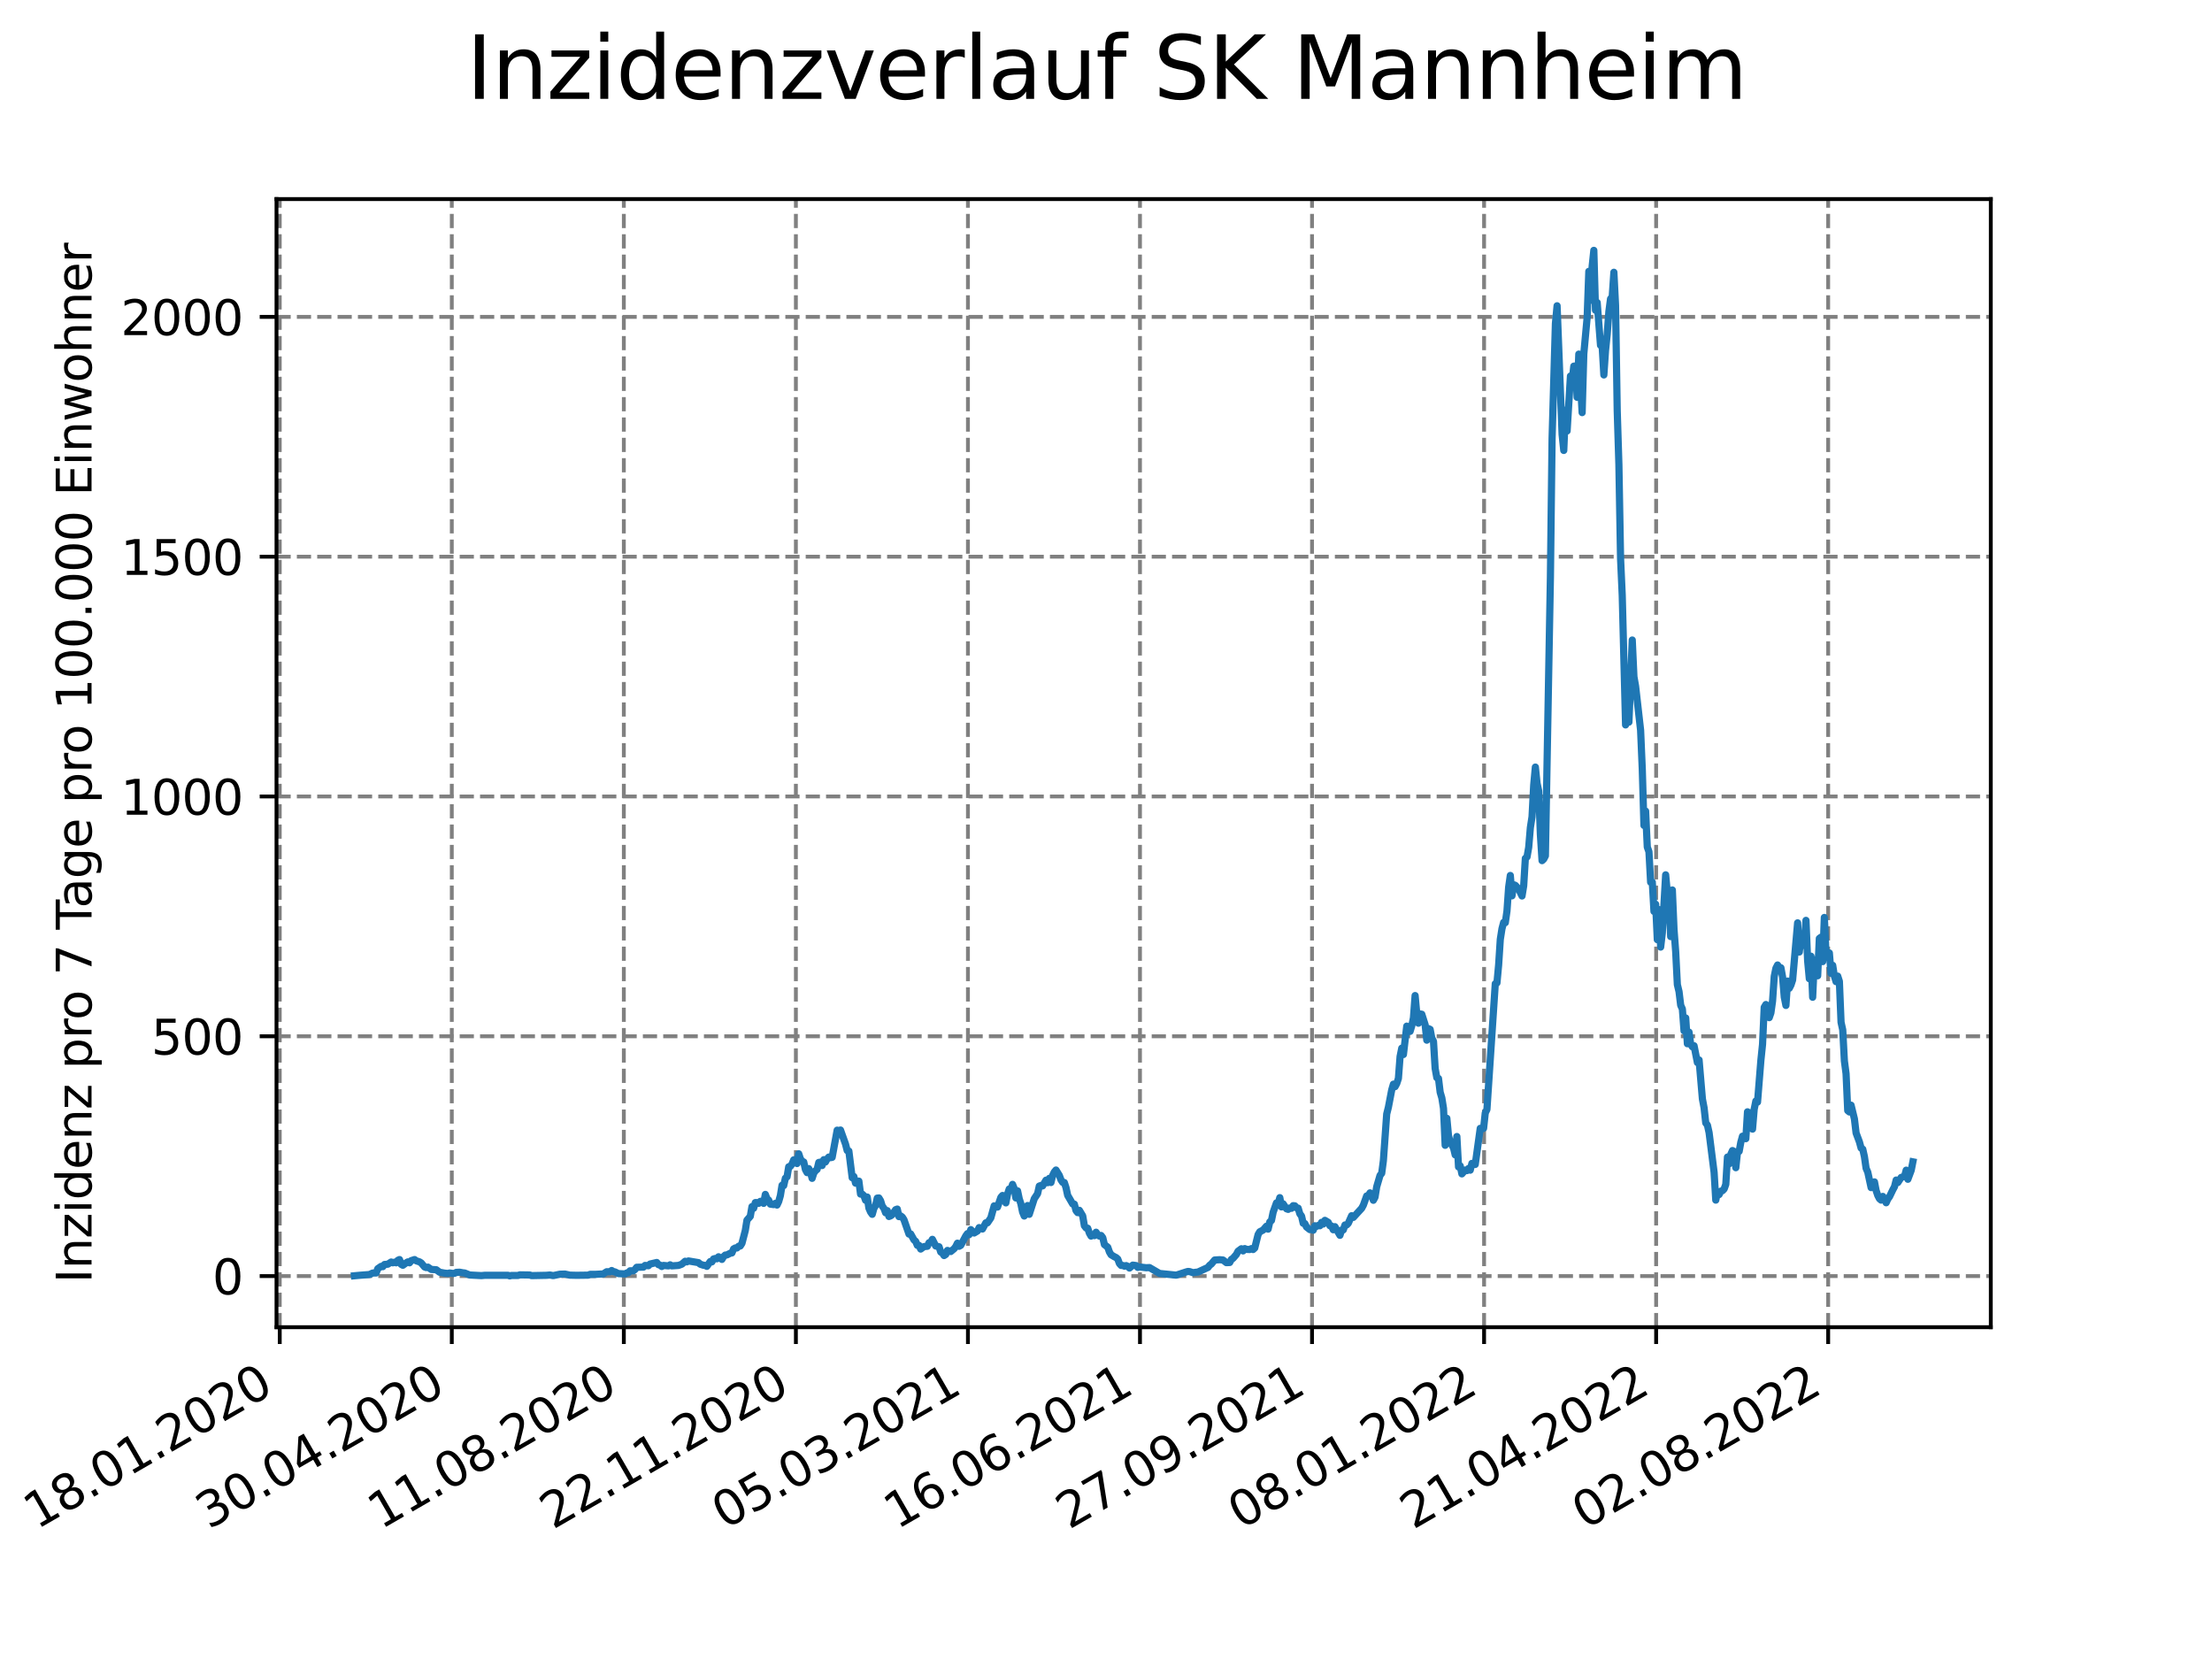 <?xml version="1.0" encoding="utf-8" standalone="no"?>
<!DOCTYPE svg PUBLIC "-//W3C//DTD SVG 1.1//EN"
  "http://www.w3.org/Graphics/SVG/1.1/DTD/svg11.dtd">
<svg xmlns:xlink="http://www.w3.org/1999/xlink" width="460.8pt" height="345.6pt" viewBox="0 0 460.8 345.6" xmlns="http://www.w3.org/2000/svg" version="1.1">
 <defs>
  <style type="text/css">*{stroke-linejoin: round; stroke-linecap: butt}</style>
 </defs>
 <g id="figure_1">
  <g id="patch_1">
   <path d="M 0 345.6 
L 460.8 345.6 
L 460.8 0 
L 0 0 
z
" style="fill: #ffffff"/>
  </g>
  <g id="axes_1">
   <g id="patch_2">
    <path d="M 57.6 276.48 
L 414.72 276.48 
L 414.72 41.472 
L 57.6 41.472 
z
" style="fill: #ffffff"/>
   </g>
   <g id="matplotlib.axis_1">
    <g id="xtick_1">
     <g id="line2d_1">
      <path d="M 58.276 276.48 
L 58.276 41.472 
" clip-path="url(#pd8c9d66419)" style="fill: none; stroke-dasharray: 2.96,1.28; stroke-dashoffset: 0; stroke: #808080; stroke-width: 0.8"/>
     </g>
     <g id="line2d_2">
      <defs>
       <path id="m19e36d5860" d="M 0 0 
L 0 3.5 
" style="stroke: #000000; stroke-width: 0.8"/>
      </defs>
      <g>
       <use xlink:href="#m19e36d5860" x="58.276" y="276.48" style="stroke: #000000; stroke-width: 0.8"/>
      </g>
     </g>
     <g id="text_1">
      <!-- 18.01.2020 -->
      <g transform="translate(7.65 318.689) rotate(-30) scale(0.1 -0.1)">
       <defs>
        <path id="DejaVuSans-31" d="M 794 531 
L 1825 531 
L 1825 4091 
L 703 3866 
L 703 4441 
L 1819 4666 
L 2450 4666 
L 2450 531 
L 3481 531 
L 3481 0 
L 794 0 
L 794 531 
z
" transform="scale(0.016)"/>
        <path id="DejaVuSans-38" d="M 2034 2216 
Q 1584 2216 1326 1975 
Q 1069 1734 1069 1313 
Q 1069 891 1326 650 
Q 1584 409 2034 409 
Q 2484 409 2743 651 
Q 3003 894 3003 1313 
Q 3003 1734 2745 1975 
Q 2488 2216 2034 2216 
z
M 1403 2484 
Q 997 2584 770 2862 
Q 544 3141 544 3541 
Q 544 4100 942 4425 
Q 1341 4750 2034 4750 
Q 2731 4750 3128 4425 
Q 3525 4100 3525 3541 
Q 3525 3141 3298 2862 
Q 3072 2584 2669 2484 
Q 3125 2378 3379 2068 
Q 3634 1759 3634 1313 
Q 3634 634 3220 271 
Q 2806 -91 2034 -91 
Q 1263 -91 848 271 
Q 434 634 434 1313 
Q 434 1759 690 2068 
Q 947 2378 1403 2484 
z
M 1172 3481 
Q 1172 3119 1398 2916 
Q 1625 2713 2034 2713 
Q 2441 2713 2670 2916 
Q 2900 3119 2900 3481 
Q 2900 3844 2670 4047 
Q 2441 4250 2034 4250 
Q 1625 4250 1398 4047 
Q 1172 3844 1172 3481 
z
" transform="scale(0.016)"/>
        <path id="DejaVuSans-2e" d="M 684 794 
L 1344 794 
L 1344 0 
L 684 0 
L 684 794 
z
" transform="scale(0.016)"/>
        <path id="DejaVuSans-30" d="M 2034 4250 
Q 1547 4250 1301 3770 
Q 1056 3291 1056 2328 
Q 1056 1369 1301 889 
Q 1547 409 2034 409 
Q 2525 409 2770 889 
Q 3016 1369 3016 2328 
Q 3016 3291 2770 3770 
Q 2525 4250 2034 4250 
z
M 2034 4750 
Q 2819 4750 3233 4129 
Q 3647 3509 3647 2328 
Q 3647 1150 3233 529 
Q 2819 -91 2034 -91 
Q 1250 -91 836 529 
Q 422 1150 422 2328 
Q 422 3509 836 4129 
Q 1250 4750 2034 4750 
z
" transform="scale(0.016)"/>
        <path id="DejaVuSans-32" d="M 1228 531 
L 3431 531 
L 3431 0 
L 469 0 
L 469 531 
Q 828 903 1448 1529 
Q 2069 2156 2228 2338 
Q 2531 2678 2651 2914 
Q 2772 3150 2772 3378 
Q 2772 3750 2511 3984 
Q 2250 4219 1831 4219 
Q 1534 4219 1204 4116 
Q 875 4013 500 3803 
L 500 4441 
Q 881 4594 1212 4672 
Q 1544 4750 1819 4750 
Q 2544 4750 2975 4387 
Q 3406 4025 3406 3419 
Q 3406 3131 3298 2873 
Q 3191 2616 2906 2266 
Q 2828 2175 2409 1742 
Q 1991 1309 1228 531 
z
" transform="scale(0.016)"/>
       </defs>
       <use xlink:href="#DejaVuSans-31"/>
       <use xlink:href="#DejaVuSans-38" x="63.623"/>
       <use xlink:href="#DejaVuSans-2e" x="127.246"/>
       <use xlink:href="#DejaVuSans-30" x="159.033"/>
       <use xlink:href="#DejaVuSans-31" x="222.656"/>
       <use xlink:href="#DejaVuSans-2e" x="286.279"/>
       <use xlink:href="#DejaVuSans-32" x="318.066"/>
       <use xlink:href="#DejaVuSans-30" x="381.689"/>
       <use xlink:href="#DejaVuSans-32" x="445.312"/>
       <use xlink:href="#DejaVuSans-30" x="508.936"/>
      </g>
     </g>
    </g>
    <g id="xtick_2">
     <g id="line2d_3">
      <path d="M 94.116 276.48 
L 94.116 41.472 
" clip-path="url(#pd8c9d66419)" style="fill: none; stroke-dasharray: 2.96,1.28; stroke-dashoffset: 0; stroke: #808080; stroke-width: 0.8"/>
     </g>
     <g id="line2d_4">
      <g>
       <use xlink:href="#m19e36d5860" x="94.116" y="276.48" style="stroke: #000000; stroke-width: 0.8"/>
      </g>
     </g>
     <g id="text_2">
      <!-- 30.04.2020 -->
      <g transform="translate(43.491 318.689) rotate(-30) scale(0.1 -0.1)">
       <defs>
        <path id="DejaVuSans-33" d="M 2597 2516 
Q 3050 2419 3304 2112 
Q 3559 1806 3559 1356 
Q 3559 666 3084 287 
Q 2609 -91 1734 -91 
Q 1441 -91 1130 -33 
Q 819 25 488 141 
L 488 750 
Q 750 597 1062 519 
Q 1375 441 1716 441 
Q 2309 441 2620 675 
Q 2931 909 2931 1356 
Q 2931 1769 2642 2001 
Q 2353 2234 1838 2234 
L 1294 2234 
L 1294 2753 
L 1863 2753 
Q 2328 2753 2575 2939 
Q 2822 3125 2822 3475 
Q 2822 3834 2567 4026 
Q 2313 4219 1838 4219 
Q 1578 4219 1281 4162 
Q 984 4106 628 3988 
L 628 4550 
Q 988 4650 1302 4700 
Q 1616 4750 1894 4750 
Q 2613 4750 3031 4423 
Q 3450 4097 3450 3541 
Q 3450 3153 3228 2886 
Q 3006 2619 2597 2516 
z
" transform="scale(0.016)"/>
        <path id="DejaVuSans-34" d="M 2419 4116 
L 825 1625 
L 2419 1625 
L 2419 4116 
z
M 2253 4666 
L 3047 4666 
L 3047 1625 
L 3713 1625 
L 3713 1100 
L 3047 1100 
L 3047 0 
L 2419 0 
L 2419 1100 
L 313 1100 
L 313 1709 
L 2253 4666 
z
" transform="scale(0.016)"/>
       </defs>
       <use xlink:href="#DejaVuSans-33"/>
       <use xlink:href="#DejaVuSans-30" x="63.623"/>
       <use xlink:href="#DejaVuSans-2e" x="127.246"/>
       <use xlink:href="#DejaVuSans-30" x="159.033"/>
       <use xlink:href="#DejaVuSans-34" x="222.656"/>
       <use xlink:href="#DejaVuSans-2e" x="286.279"/>
       <use xlink:href="#DejaVuSans-32" x="318.066"/>
       <use xlink:href="#DejaVuSans-30" x="381.689"/>
       <use xlink:href="#DejaVuSans-32" x="445.312"/>
       <use xlink:href="#DejaVuSans-30" x="508.936"/>
      </g>
     </g>
    </g>
    <g id="xtick_3">
     <g id="line2d_5">
      <path d="M 129.957 276.48 
L 129.957 41.472 
" clip-path="url(#pd8c9d66419)" style="fill: none; stroke-dasharray: 2.96,1.28; stroke-dashoffset: 0; stroke: #808080; stroke-width: 0.8"/>
     </g>
     <g id="line2d_6">
      <g>
       <use xlink:href="#m19e36d5860" x="129.957" y="276.48" style="stroke: #000000; stroke-width: 0.8"/>
      </g>
     </g>
     <g id="text_3">
      <!-- 11.08.2020 -->
      <g transform="translate(79.332 318.689) rotate(-30) scale(0.1 -0.1)">
       <use xlink:href="#DejaVuSans-31"/>
       <use xlink:href="#DejaVuSans-31" x="63.623"/>
       <use xlink:href="#DejaVuSans-2e" x="127.246"/>
       <use xlink:href="#DejaVuSans-30" x="159.033"/>
       <use xlink:href="#DejaVuSans-38" x="222.656"/>
       <use xlink:href="#DejaVuSans-2e" x="286.279"/>
       <use xlink:href="#DejaVuSans-32" x="318.066"/>
       <use xlink:href="#DejaVuSans-30" x="381.689"/>
       <use xlink:href="#DejaVuSans-32" x="445.312"/>
       <use xlink:href="#DejaVuSans-30" x="508.936"/>
      </g>
     </g>
    </g>
    <g id="xtick_4">
     <g id="line2d_7">
      <path d="M 165.798 276.48 
L 165.798 41.472 
" clip-path="url(#pd8c9d66419)" style="fill: none; stroke-dasharray: 2.96,1.28; stroke-dashoffset: 0; stroke: #808080; stroke-width: 0.8"/>
     </g>
     <g id="line2d_8">
      <g>
       <use xlink:href="#m19e36d5860" x="165.798" y="276.48" style="stroke: #000000; stroke-width: 0.8"/>
      </g>
     </g>
     <g id="text_4">
      <!-- 22.11.2020 -->
      <g transform="translate(115.173 318.689) rotate(-30) scale(0.1 -0.1)">
       <use xlink:href="#DejaVuSans-32"/>
       <use xlink:href="#DejaVuSans-32" x="63.623"/>
       <use xlink:href="#DejaVuSans-2e" x="127.246"/>
       <use xlink:href="#DejaVuSans-31" x="159.033"/>
       <use xlink:href="#DejaVuSans-31" x="222.656"/>
       <use xlink:href="#DejaVuSans-2e" x="286.279"/>
       <use xlink:href="#DejaVuSans-32" x="318.066"/>
       <use xlink:href="#DejaVuSans-30" x="381.689"/>
       <use xlink:href="#DejaVuSans-32" x="445.312"/>
       <use xlink:href="#DejaVuSans-30" x="508.936"/>
      </g>
     </g>
    </g>
    <g id="xtick_5">
     <g id="line2d_9">
      <path d="M 201.639 276.48 
L 201.639 41.472 
" clip-path="url(#pd8c9d66419)" style="fill: none; stroke-dasharray: 2.96,1.28; stroke-dashoffset: 0; stroke: #808080; stroke-width: 0.8"/>
     </g>
     <g id="line2d_10">
      <g>
       <use xlink:href="#m19e36d5860" x="201.639" y="276.48" style="stroke: #000000; stroke-width: 0.8"/>
      </g>
     </g>
     <g id="text_5">
      <!-- 05.03.2021 -->
      <g transform="translate(151.013 318.689) rotate(-30) scale(0.1 -0.1)">
       <defs>
        <path id="DejaVuSans-35" d="M 691 4666 
L 3169 4666 
L 3169 4134 
L 1269 4134 
L 1269 2991 
Q 1406 3038 1543 3061 
Q 1681 3084 1819 3084 
Q 2600 3084 3056 2656 
Q 3513 2228 3513 1497 
Q 3513 744 3044 326 
Q 2575 -91 1722 -91 
Q 1428 -91 1123 -41 
Q 819 9 494 109 
L 494 744 
Q 775 591 1075 516 
Q 1375 441 1709 441 
Q 2250 441 2565 725 
Q 2881 1009 2881 1497 
Q 2881 1984 2565 2268 
Q 2250 2553 1709 2553 
Q 1456 2553 1204 2497 
Q 953 2441 691 2322 
L 691 4666 
z
" transform="scale(0.016)"/>
       </defs>
       <use xlink:href="#DejaVuSans-30"/>
       <use xlink:href="#DejaVuSans-35" x="63.623"/>
       <use xlink:href="#DejaVuSans-2e" x="127.246"/>
       <use xlink:href="#DejaVuSans-30" x="159.033"/>
       <use xlink:href="#DejaVuSans-33" x="222.656"/>
       <use xlink:href="#DejaVuSans-2e" x="286.279"/>
       <use xlink:href="#DejaVuSans-32" x="318.066"/>
       <use xlink:href="#DejaVuSans-30" x="381.689"/>
       <use xlink:href="#DejaVuSans-32" x="445.312"/>
       <use xlink:href="#DejaVuSans-31" x="508.936"/>
      </g>
     </g>
    </g>
    <g id="xtick_6">
     <g id="line2d_11">
      <path d="M 237.479 276.48 
L 237.479 41.472 
" clip-path="url(#pd8c9d66419)" style="fill: none; stroke-dasharray: 2.96,1.28; stroke-dashoffset: 0; stroke: #808080; stroke-width: 0.8"/>
     </g>
     <g id="line2d_12">
      <g>
       <use xlink:href="#m19e36d5860" x="237.479" y="276.48" style="stroke: #000000; stroke-width: 0.8"/>
      </g>
     </g>
     <g id="text_6">
      <!-- 16.06.2021 -->
      <g transform="translate(186.854 318.689) rotate(-30) scale(0.1 -0.1)">
       <defs>
        <path id="DejaVuSans-36" d="M 2113 2584 
Q 1688 2584 1439 2293 
Q 1191 2003 1191 1497 
Q 1191 994 1439 701 
Q 1688 409 2113 409 
Q 2538 409 2786 701 
Q 3034 994 3034 1497 
Q 3034 2003 2786 2293 
Q 2538 2584 2113 2584 
z
M 3366 4563 
L 3366 3988 
Q 3128 4100 2886 4159 
Q 2644 4219 2406 4219 
Q 1781 4219 1451 3797 
Q 1122 3375 1075 2522 
Q 1259 2794 1537 2939 
Q 1816 3084 2150 3084 
Q 2853 3084 3261 2657 
Q 3669 2231 3669 1497 
Q 3669 778 3244 343 
Q 2819 -91 2113 -91 
Q 1303 -91 875 529 
Q 447 1150 447 2328 
Q 447 3434 972 4092 
Q 1497 4750 2381 4750 
Q 2619 4750 2861 4703 
Q 3103 4656 3366 4563 
z
" transform="scale(0.016)"/>
       </defs>
       <use xlink:href="#DejaVuSans-31"/>
       <use xlink:href="#DejaVuSans-36" x="63.623"/>
       <use xlink:href="#DejaVuSans-2e" x="127.246"/>
       <use xlink:href="#DejaVuSans-30" x="159.033"/>
       <use xlink:href="#DejaVuSans-36" x="222.656"/>
       <use xlink:href="#DejaVuSans-2e" x="286.279"/>
       <use xlink:href="#DejaVuSans-32" x="318.066"/>
       <use xlink:href="#DejaVuSans-30" x="381.689"/>
       <use xlink:href="#DejaVuSans-32" x="445.312"/>
       <use xlink:href="#DejaVuSans-31" x="508.936"/>
      </g>
     </g>
    </g>
    <g id="xtick_7">
     <g id="line2d_13">
      <path d="M 273.32 276.48 
L 273.32 41.472 
" clip-path="url(#pd8c9d66419)" style="fill: none; stroke-dasharray: 2.96,1.28; stroke-dashoffset: 0; stroke: #808080; stroke-width: 0.8"/>
     </g>
     <g id="line2d_14">
      <g>
       <use xlink:href="#m19e36d5860" x="273.32" y="276.48" style="stroke: #000000; stroke-width: 0.8"/>
      </g>
     </g>
     <g id="text_7">
      <!-- 27.09.2021 -->
      <g transform="translate(222.695 318.689) rotate(-30) scale(0.1 -0.1)">
       <defs>
        <path id="DejaVuSans-37" d="M 525 4666 
L 3525 4666 
L 3525 4397 
L 1831 0 
L 1172 0 
L 2766 4134 
L 525 4134 
L 525 4666 
z
" transform="scale(0.016)"/>
        <path id="DejaVuSans-39" d="M 703 97 
L 703 672 
Q 941 559 1184 500 
Q 1428 441 1663 441 
Q 2288 441 2617 861 
Q 2947 1281 2994 2138 
Q 2813 1869 2534 1725 
Q 2256 1581 1919 1581 
Q 1219 1581 811 2004 
Q 403 2428 403 3163 
Q 403 3881 828 4315 
Q 1253 4750 1959 4750 
Q 2769 4750 3195 4129 
Q 3622 3509 3622 2328 
Q 3622 1225 3098 567 
Q 2575 -91 1691 -91 
Q 1453 -91 1209 -44 
Q 966 3 703 97 
z
M 1959 2075 
Q 2384 2075 2632 2365 
Q 2881 2656 2881 3163 
Q 2881 3666 2632 3958 
Q 2384 4250 1959 4250 
Q 1534 4250 1286 3958 
Q 1038 3666 1038 3163 
Q 1038 2656 1286 2365 
Q 1534 2075 1959 2075 
z
" transform="scale(0.016)"/>
       </defs>
       <use xlink:href="#DejaVuSans-32"/>
       <use xlink:href="#DejaVuSans-37" x="63.623"/>
       <use xlink:href="#DejaVuSans-2e" x="127.246"/>
       <use xlink:href="#DejaVuSans-30" x="159.033"/>
       <use xlink:href="#DejaVuSans-39" x="222.656"/>
       <use xlink:href="#DejaVuSans-2e" x="286.279"/>
       <use xlink:href="#DejaVuSans-32" x="318.066"/>
       <use xlink:href="#DejaVuSans-30" x="381.689"/>
       <use xlink:href="#DejaVuSans-32" x="445.312"/>
       <use xlink:href="#DejaVuSans-31" x="508.936"/>
      </g>
     </g>
    </g>
    <g id="xtick_8">
     <g id="line2d_15">
      <path d="M 309.161 276.48 
L 309.161 41.472 
" clip-path="url(#pd8c9d66419)" style="fill: none; stroke-dasharray: 2.96,1.28; stroke-dashoffset: 0; stroke: #808080; stroke-width: 0.8"/>
     </g>
     <g id="line2d_16">
      <g>
       <use xlink:href="#m19e36d5860" x="309.161" y="276.48" style="stroke: #000000; stroke-width: 0.8"/>
      </g>
     </g>
     <g id="text_8">
      <!-- 08.01.2022 -->
      <g transform="translate(258.536 318.689) rotate(-30) scale(0.1 -0.1)">
       <use xlink:href="#DejaVuSans-30"/>
       <use xlink:href="#DejaVuSans-38" x="63.623"/>
       <use xlink:href="#DejaVuSans-2e" x="127.246"/>
       <use xlink:href="#DejaVuSans-30" x="159.033"/>
       <use xlink:href="#DejaVuSans-31" x="222.656"/>
       <use xlink:href="#DejaVuSans-2e" x="286.279"/>
       <use xlink:href="#DejaVuSans-32" x="318.066"/>
       <use xlink:href="#DejaVuSans-30" x="381.689"/>
       <use xlink:href="#DejaVuSans-32" x="445.312"/>
       <use xlink:href="#DejaVuSans-32" x="508.936"/>
      </g>
     </g>
    </g>
    <g id="xtick_9">
     <g id="line2d_17">
      <path d="M 345.002 276.48 
L 345.002 41.472 
" clip-path="url(#pd8c9d66419)" style="fill: none; stroke-dasharray: 2.96,1.28; stroke-dashoffset: 0; stroke: #808080; stroke-width: 0.8"/>
     </g>
     <g id="line2d_18">
      <g>
       <use xlink:href="#m19e36d5860" x="345.002" y="276.48" style="stroke: #000000; stroke-width: 0.8"/>
      </g>
     </g>
     <g id="text_9">
      <!-- 21.04.2022 -->
      <g transform="translate(294.376 318.689) rotate(-30) scale(0.1 -0.1)">
       <use xlink:href="#DejaVuSans-32"/>
       <use xlink:href="#DejaVuSans-31" x="63.623"/>
       <use xlink:href="#DejaVuSans-2e" x="127.246"/>
       <use xlink:href="#DejaVuSans-30" x="159.033"/>
       <use xlink:href="#DejaVuSans-34" x="222.656"/>
       <use xlink:href="#DejaVuSans-2e" x="286.279"/>
       <use xlink:href="#DejaVuSans-32" x="318.066"/>
       <use xlink:href="#DejaVuSans-30" x="381.689"/>
       <use xlink:href="#DejaVuSans-32" x="445.312"/>
       <use xlink:href="#DejaVuSans-32" x="508.936"/>
      </g>
     </g>
    </g>
    <g id="xtick_10">
     <g id="line2d_19">
      <path d="M 380.842 276.48 
L 380.842 41.472 
" clip-path="url(#pd8c9d66419)" style="fill: none; stroke-dasharray: 2.96,1.28; stroke-dashoffset: 0; stroke: #808080; stroke-width: 0.8"/>
     </g>
     <g id="line2d_20">
      <g>
       <use xlink:href="#m19e36d5860" x="380.842" y="276.48" style="stroke: #000000; stroke-width: 0.8"/>
      </g>
     </g>
     <g id="text_10">
      <!-- 02.08.2022 -->
      <g transform="translate(330.217 318.689) rotate(-30) scale(0.1 -0.1)">
       <use xlink:href="#DejaVuSans-30"/>
       <use xlink:href="#DejaVuSans-32" x="63.623"/>
       <use xlink:href="#DejaVuSans-2e" x="127.246"/>
       <use xlink:href="#DejaVuSans-30" x="159.033"/>
       <use xlink:href="#DejaVuSans-38" x="222.656"/>
       <use xlink:href="#DejaVuSans-2e" x="286.279"/>
       <use xlink:href="#DejaVuSans-32" x="318.066"/>
       <use xlink:href="#DejaVuSans-30" x="381.689"/>
       <use xlink:href="#DejaVuSans-32" x="445.312"/>
       <use xlink:href="#DejaVuSans-32" x="508.936"/>
      </g>
     </g>
    </g>
   </g>
   <g id="matplotlib.axis_2">
    <g id="ytick_1">
     <g id="line2d_21">
      <path d="M 57.6 265.83 
L 414.72 265.83 
" clip-path="url(#pd8c9d66419)" style="fill: none; stroke-dasharray: 2.96,1.28; stroke-dashoffset: 0; stroke: #808080; stroke-width: 0.8"/>
     </g>
     <g id="line2d_22">
      <defs>
       <path id="m133a69826d" d="M 0 0 
L -3.5 0 
" style="stroke: #000000; stroke-width: 0.8"/>
      </defs>
      <g>
       <use xlink:href="#m133a69826d" x="57.6" y="265.83" style="stroke: #000000; stroke-width: 0.8"/>
      </g>
     </g>
     <g id="text_11">
      <!-- 0 -->
      <g transform="translate(44.237 269.629) scale(0.1 -0.1)">
       <use xlink:href="#DejaVuSans-30"/>
      </g>
     </g>
    </g>
    <g id="ytick_2">
     <g id="line2d_23">
      <path d="M 57.6 215.875 
L 414.72 215.875 
" clip-path="url(#pd8c9d66419)" style="fill: none; stroke-dasharray: 2.96,1.28; stroke-dashoffset: 0; stroke: #808080; stroke-width: 0.8"/>
     </g>
     <g id="line2d_24">
      <g>
       <use xlink:href="#m133a69826d" x="57.6" y="215.875" style="stroke: #000000; stroke-width: 0.8"/>
      </g>
     </g>
     <g id="text_12">
      <!-- 500 -->
      <g transform="translate(31.512 219.674) scale(0.1 -0.1)">
       <use xlink:href="#DejaVuSans-35"/>
       <use xlink:href="#DejaVuSans-30" x="63.623"/>
       <use xlink:href="#DejaVuSans-30" x="127.246"/>
      </g>
     </g>
    </g>
    <g id="ytick_3">
     <g id="line2d_25">
      <path d="M 57.6 165.92 
L 414.72 165.92 
" clip-path="url(#pd8c9d66419)" style="fill: none; stroke-dasharray: 2.96,1.28; stroke-dashoffset: 0; stroke: #808080; stroke-width: 0.8"/>
     </g>
     <g id="line2d_26">
      <g>
       <use xlink:href="#m133a69826d" x="57.6" y="165.92" style="stroke: #000000; stroke-width: 0.8"/>
      </g>
     </g>
     <g id="text_13">
      <!-- 1000 -->
      <g transform="translate(25.15 169.719) scale(0.1 -0.1)">
       <use xlink:href="#DejaVuSans-31"/>
       <use xlink:href="#DejaVuSans-30" x="63.623"/>
       <use xlink:href="#DejaVuSans-30" x="127.246"/>
       <use xlink:href="#DejaVuSans-30" x="190.869"/>
      </g>
     </g>
    </g>
    <g id="ytick_4">
     <g id="line2d_27">
      <path d="M 57.6 115.965 
L 414.72 115.965 
" clip-path="url(#pd8c9d66419)" style="fill: none; stroke-dasharray: 2.96,1.28; stroke-dashoffset: 0; stroke: #808080; stroke-width: 0.8"/>
     </g>
     <g id="line2d_28">
      <g>
       <use xlink:href="#m133a69826d" x="57.6" y="115.965" style="stroke: #000000; stroke-width: 0.8"/>
      </g>
     </g>
     <g id="text_14">
      <!-- 1500 -->
      <g transform="translate(25.15 119.764) scale(0.1 -0.1)">
       <use xlink:href="#DejaVuSans-31"/>
       <use xlink:href="#DejaVuSans-35" x="63.623"/>
       <use xlink:href="#DejaVuSans-30" x="127.246"/>
       <use xlink:href="#DejaVuSans-30" x="190.869"/>
      </g>
     </g>
    </g>
    <g id="ytick_5">
     <g id="line2d_29">
      <path d="M 57.6 66.01 
L 414.72 66.01 
" clip-path="url(#pd8c9d66419)" style="fill: none; stroke-dasharray: 2.96,1.28; stroke-dashoffset: 0; stroke: #808080; stroke-width: 0.8"/>
     </g>
     <g id="line2d_30">
      <g>
       <use xlink:href="#m133a69826d" x="57.6" y="66.01" style="stroke: #000000; stroke-width: 0.8"/>
      </g>
     </g>
     <g id="text_15">
      <!-- 2000 -->
      <g transform="translate(25.15 69.81) scale(0.1 -0.1)">
       <use xlink:href="#DejaVuSans-32"/>
       <use xlink:href="#DejaVuSans-30" x="63.623"/>
       <use xlink:href="#DejaVuSans-30" x="127.246"/>
       <use xlink:href="#DejaVuSans-30" x="190.869"/>
      </g>
     </g>
    </g>
    <g id="text_16">
     <!-- Inzidenz pro 7 Tage pro 100.000 Einwohner -->
     <g transform="translate(19.07 267.301) rotate(-90) scale(0.1 -0.1)">
      <defs>
       <path id="DejaVuSans-49" d="M 628 4666 
L 1259 4666 
L 1259 0 
L 628 0 
L 628 4666 
z
" transform="scale(0.016)"/>
       <path id="DejaVuSans-6e" d="M 3513 2113 
L 3513 0 
L 2938 0 
L 2938 2094 
Q 2938 2591 2744 2837 
Q 2550 3084 2163 3084 
Q 1697 3084 1428 2787 
Q 1159 2491 1159 1978 
L 1159 0 
L 581 0 
L 581 3500 
L 1159 3500 
L 1159 2956 
Q 1366 3272 1645 3428 
Q 1925 3584 2291 3584 
Q 2894 3584 3203 3211 
Q 3513 2838 3513 2113 
z
" transform="scale(0.016)"/>
       <path id="DejaVuSans-7a" d="M 353 3500 
L 3084 3500 
L 3084 2975 
L 922 459 
L 3084 459 
L 3084 0 
L 275 0 
L 275 525 
L 2438 3041 
L 353 3041 
L 353 3500 
z
" transform="scale(0.016)"/>
       <path id="DejaVuSans-69" d="M 603 3500 
L 1178 3500 
L 1178 0 
L 603 0 
L 603 3500 
z
M 603 4863 
L 1178 4863 
L 1178 4134 
L 603 4134 
L 603 4863 
z
" transform="scale(0.016)"/>
       <path id="DejaVuSans-64" d="M 2906 2969 
L 2906 4863 
L 3481 4863 
L 3481 0 
L 2906 0 
L 2906 525 
Q 2725 213 2448 61 
Q 2172 -91 1784 -91 
Q 1150 -91 751 415 
Q 353 922 353 1747 
Q 353 2572 751 3078 
Q 1150 3584 1784 3584 
Q 2172 3584 2448 3432 
Q 2725 3281 2906 2969 
z
M 947 1747 
Q 947 1113 1208 752 
Q 1469 391 1925 391 
Q 2381 391 2643 752 
Q 2906 1113 2906 1747 
Q 2906 2381 2643 2742 
Q 2381 3103 1925 3103 
Q 1469 3103 1208 2742 
Q 947 2381 947 1747 
z
" transform="scale(0.016)"/>
       <path id="DejaVuSans-65" d="M 3597 1894 
L 3597 1613 
L 953 1613 
Q 991 1019 1311 708 
Q 1631 397 2203 397 
Q 2534 397 2845 478 
Q 3156 559 3463 722 
L 3463 178 
Q 3153 47 2828 -22 
Q 2503 -91 2169 -91 
Q 1331 -91 842 396 
Q 353 884 353 1716 
Q 353 2575 817 3079 
Q 1281 3584 2069 3584 
Q 2775 3584 3186 3129 
Q 3597 2675 3597 1894 
z
M 3022 2063 
Q 3016 2534 2758 2815 
Q 2500 3097 2075 3097 
Q 1594 3097 1305 2825 
Q 1016 2553 972 2059 
L 3022 2063 
z
" transform="scale(0.016)"/>
       <path id="DejaVuSans-20" transform="scale(0.016)"/>
       <path id="DejaVuSans-70" d="M 1159 525 
L 1159 -1331 
L 581 -1331 
L 581 3500 
L 1159 3500 
L 1159 2969 
Q 1341 3281 1617 3432 
Q 1894 3584 2278 3584 
Q 2916 3584 3314 3078 
Q 3713 2572 3713 1747 
Q 3713 922 3314 415 
Q 2916 -91 2278 -91 
Q 1894 -91 1617 61 
Q 1341 213 1159 525 
z
M 3116 1747 
Q 3116 2381 2855 2742 
Q 2594 3103 2138 3103 
Q 1681 3103 1420 2742 
Q 1159 2381 1159 1747 
Q 1159 1113 1420 752 
Q 1681 391 2138 391 
Q 2594 391 2855 752 
Q 3116 1113 3116 1747 
z
" transform="scale(0.016)"/>
       <path id="DejaVuSans-72" d="M 2631 2963 
Q 2534 3019 2420 3045 
Q 2306 3072 2169 3072 
Q 1681 3072 1420 2755 
Q 1159 2438 1159 1844 
L 1159 0 
L 581 0 
L 581 3500 
L 1159 3500 
L 1159 2956 
Q 1341 3275 1631 3429 
Q 1922 3584 2338 3584 
Q 2397 3584 2469 3576 
Q 2541 3569 2628 3553 
L 2631 2963 
z
" transform="scale(0.016)"/>
       <path id="DejaVuSans-6f" d="M 1959 3097 
Q 1497 3097 1228 2736 
Q 959 2375 959 1747 
Q 959 1119 1226 758 
Q 1494 397 1959 397 
Q 2419 397 2687 759 
Q 2956 1122 2956 1747 
Q 2956 2369 2687 2733 
Q 2419 3097 1959 3097 
z
M 1959 3584 
Q 2709 3584 3137 3096 
Q 3566 2609 3566 1747 
Q 3566 888 3137 398 
Q 2709 -91 1959 -91 
Q 1206 -91 779 398 
Q 353 888 353 1747 
Q 353 2609 779 3096 
Q 1206 3584 1959 3584 
z
" transform="scale(0.016)"/>
       <path id="DejaVuSans-54" d="M -19 4666 
L 3928 4666 
L 3928 4134 
L 2272 4134 
L 2272 0 
L 1638 0 
L 1638 4134 
L -19 4134 
L -19 4666 
z
" transform="scale(0.016)"/>
       <path id="DejaVuSans-61" d="M 2194 1759 
Q 1497 1759 1228 1600 
Q 959 1441 959 1056 
Q 959 750 1161 570 
Q 1363 391 1709 391 
Q 2188 391 2477 730 
Q 2766 1069 2766 1631 
L 2766 1759 
L 2194 1759 
z
M 3341 1997 
L 3341 0 
L 2766 0 
L 2766 531 
Q 2569 213 2275 61 
Q 1981 -91 1556 -91 
Q 1019 -91 701 211 
Q 384 513 384 1019 
Q 384 1609 779 1909 
Q 1175 2209 1959 2209 
L 2766 2209 
L 2766 2266 
Q 2766 2663 2505 2880 
Q 2244 3097 1772 3097 
Q 1472 3097 1187 3025 
Q 903 2953 641 2809 
L 641 3341 
Q 956 3463 1253 3523 
Q 1550 3584 1831 3584 
Q 2591 3584 2966 3190 
Q 3341 2797 3341 1997 
z
" transform="scale(0.016)"/>
       <path id="DejaVuSans-67" d="M 2906 1791 
Q 2906 2416 2648 2759 
Q 2391 3103 1925 3103 
Q 1463 3103 1205 2759 
Q 947 2416 947 1791 
Q 947 1169 1205 825 
Q 1463 481 1925 481 
Q 2391 481 2648 825 
Q 2906 1169 2906 1791 
z
M 3481 434 
Q 3481 -459 3084 -895 
Q 2688 -1331 1869 -1331 
Q 1566 -1331 1297 -1286 
Q 1028 -1241 775 -1147 
L 775 -588 
Q 1028 -725 1275 -790 
Q 1522 -856 1778 -856 
Q 2344 -856 2625 -561 
Q 2906 -266 2906 331 
L 2906 616 
Q 2728 306 2450 153 
Q 2172 0 1784 0 
Q 1141 0 747 490 
Q 353 981 353 1791 
Q 353 2603 747 3093 
Q 1141 3584 1784 3584 
Q 2172 3584 2450 3431 
Q 2728 3278 2906 2969 
L 2906 3500 
L 3481 3500 
L 3481 434 
z
" transform="scale(0.016)"/>
       <path id="DejaVuSans-45" d="M 628 4666 
L 3578 4666 
L 3578 4134 
L 1259 4134 
L 1259 2753 
L 3481 2753 
L 3481 2222 
L 1259 2222 
L 1259 531 
L 3634 531 
L 3634 0 
L 628 0 
L 628 4666 
z
" transform="scale(0.016)"/>
       <path id="DejaVuSans-77" d="M 269 3500 
L 844 3500 
L 1563 769 
L 2278 3500 
L 2956 3500 
L 3675 769 
L 4391 3500 
L 4966 3500 
L 4050 0 
L 3372 0 
L 2619 2869 
L 1863 0 
L 1184 0 
L 269 3500 
z
" transform="scale(0.016)"/>
       <path id="DejaVuSans-68" d="M 3513 2113 
L 3513 0 
L 2938 0 
L 2938 2094 
Q 2938 2591 2744 2837 
Q 2550 3084 2163 3084 
Q 1697 3084 1428 2787 
Q 1159 2491 1159 1978 
L 1159 0 
L 581 0 
L 581 4863 
L 1159 4863 
L 1159 2956 
Q 1366 3272 1645 3428 
Q 1925 3584 2291 3584 
Q 2894 3584 3203 3211 
Q 3513 2838 3513 2113 
z
" transform="scale(0.016)"/>
      </defs>
      <use xlink:href="#DejaVuSans-49"/>
      <use xlink:href="#DejaVuSans-6e" x="29.492"/>
      <use xlink:href="#DejaVuSans-7a" x="92.871"/>
      <use xlink:href="#DejaVuSans-69" x="145.361"/>
      <use xlink:href="#DejaVuSans-64" x="173.145"/>
      <use xlink:href="#DejaVuSans-65" x="236.621"/>
      <use xlink:href="#DejaVuSans-6e" x="298.145"/>
      <use xlink:href="#DejaVuSans-7a" x="361.523"/>
      <use xlink:href="#DejaVuSans-20" x="414.014"/>
      <use xlink:href="#DejaVuSans-70" x="445.801"/>
      <use xlink:href="#DejaVuSans-72" x="509.277"/>
      <use xlink:href="#DejaVuSans-6f" x="548.141"/>
      <use xlink:href="#DejaVuSans-20" x="609.322"/>
      <use xlink:href="#DejaVuSans-37" x="641.109"/>
      <use xlink:href="#DejaVuSans-20" x="704.732"/>
      <use xlink:href="#DejaVuSans-54" x="736.52"/>
      <use xlink:href="#DejaVuSans-61" x="781.104"/>
      <use xlink:href="#DejaVuSans-67" x="842.383"/>
      <use xlink:href="#DejaVuSans-65" x="905.859"/>
      <use xlink:href="#DejaVuSans-20" x="967.383"/>
      <use xlink:href="#DejaVuSans-70" x="999.17"/>
      <use xlink:href="#DejaVuSans-72" x="1062.646"/>
      <use xlink:href="#DejaVuSans-6f" x="1101.51"/>
      <use xlink:href="#DejaVuSans-20" x="1162.691"/>
      <use xlink:href="#DejaVuSans-31" x="1194.479"/>
      <use xlink:href="#DejaVuSans-30" x="1258.102"/>
      <use xlink:href="#DejaVuSans-30" x="1321.725"/>
      <use xlink:href="#DejaVuSans-2e" x="1385.348"/>
      <use xlink:href="#DejaVuSans-30" x="1417.135"/>
      <use xlink:href="#DejaVuSans-30" x="1480.758"/>
      <use xlink:href="#DejaVuSans-30" x="1544.381"/>
      <use xlink:href="#DejaVuSans-20" x="1608.004"/>
      <use xlink:href="#DejaVuSans-45" x="1639.791"/>
      <use xlink:href="#DejaVuSans-69" x="1702.975"/>
      <use xlink:href="#DejaVuSans-6e" x="1730.758"/>
      <use xlink:href="#DejaVuSans-77" x="1794.137"/>
      <use xlink:href="#DejaVuSans-6f" x="1875.924"/>
      <use xlink:href="#DejaVuSans-68" x="1937.105"/>
      <use xlink:href="#DejaVuSans-6e" x="2000.484"/>
      <use xlink:href="#DejaVuSans-65" x="2063.863"/>
      <use xlink:href="#DejaVuSans-72" x="2125.387"/>
     </g>
    </g>
   </g>
   <g id="line2d_31">
    <path d="M 73.833 265.766 
L 74.877 265.669 
L 76.964 265.508 
L 77.66 265.187 
L 78.356 265.187 
L 78.704 264.286 
L 79.4 263.804 
L 79.748 263.868 
L 80.096 263.418 
L 80.792 263.354 
L 81.488 262.903 
L 81.836 263.064 
L 82.184 262.936 
L 82.532 263.064 
L 82.88 262.55 
L 83.228 262.389 
L 83.576 263.386 
L 83.924 263.579 
L 84.62 263.064 
L 84.968 262.871 
L 85.316 263.064 
L 85.664 262.614 
L 86.36 262.389 
L 86.708 262.646 
L 87.403 262.871 
L 87.751 263.096 
L 88.447 263.932 
L 88.795 264.061 
L 89.143 263.965 
L 89.839 264.447 
L 90.883 264.511 
L 91.579 265.026 
L 92.623 265.219 
L 93.319 265.283 
L 93.667 265.187 
L 94.363 265.283 
L 94.711 265.251 
L 95.059 265.058 
L 95.755 265.026 
L 96.451 265.155 
L 96.799 265.187 
L 97.843 265.605 
L 100.278 265.733 
L 100.974 265.669 
L 105.846 265.669 
L 106.194 265.798 
L 106.542 265.701 
L 107.586 265.701 
L 107.934 265.701 
L 108.282 265.573 
L 110.369 265.605 
L 110.717 265.733 
L 113.849 265.669 
L 114.545 265.605 
L 115.241 265.733 
L 116.633 265.444 
L 117.677 265.412 
L 118.721 265.637 
L 120.113 265.669 
L 122.548 265.637 
L 122.896 265.476 
L 123.94 265.476 
L 125.68 265.38 
L 126.376 264.929 
L 127.072 264.929 
L 127.42 264.672 
L 127.768 264.897 
L 128.116 264.962 
L 128.812 265.315 
L 130.204 265.38 
L 130.552 265.187 
L 130.9 265.122 
L 131.248 264.737 
L 131.943 264.737 
L 132.291 264.447 
L 132.639 263.997 
L 134.031 263.965 
L 134.379 263.611 
L 135.075 263.675 
L 135.423 263.321 
L 136.815 263 
L 137.163 263.45 
L 137.511 263.547 
L 137.859 263.836 
L 138.207 263.611 
L 139.251 263.707 
L 139.599 263.482 
L 139.947 263.707 
L 141.339 263.611 
L 142.035 263.354 
L 142.73 262.743 
L 143.078 262.871 
L 143.426 262.678 
L 145.514 263.032 
L 145.862 263.354 
L 146.558 263.579 
L 146.906 263.611 
L 147.254 263.804 
L 147.95 262.807 
L 148.298 262.871 
L 148.646 262.26 
L 148.994 262.164 
L 149.342 262.228 
L 149.69 261.81 
L 150.386 262.357 
L 150.734 261.778 
L 151.082 261.456 
L 151.43 261.424 
L 152.126 261.07 
L 152.474 261.006 
L 152.822 260.17 
L 153.17 259.977 
L 153.517 259.977 
L 153.865 259.623 
L 154.213 259.559 
L 154.561 259.012 
L 155.257 256.343 
L 155.605 254.188 
L 156.301 253.384 
L 156.649 251.358 
L 156.997 251.711 
L 157.345 250.521 
L 157.693 250.521 
L 158.041 250.682 
L 158.389 250.264 
L 158.737 250.232 
L 159.085 250.682 
L 159.433 248.817 
L 159.781 249.717 
L 160.129 250.007 
L 160.477 250.843 
L 161.173 250.94 
L 161.521 250.682 
L 161.869 251.036 
L 162.217 250.296 
L 162.565 249.074 
L 162.913 246.919 
L 163.261 246.984 
L 163.609 245.44 
L 163.957 245.151 
L 164.305 243.06 
L 164.652 242.964 
L 165 242.481 
L 165.348 241.613 
L 165.696 241.613 
L 166.044 242.385 
L 166.392 240.359 
L 166.74 241.42 
L 167.088 241.902 
L 167.436 242.063 
L 167.784 243.639 
L 168.132 244.282 
L 168.48 243.446 
L 168.828 244.154 
L 169.176 245.472 
L 169.524 244.379 
L 169.872 243.896 
L 170.22 243.607 
L 170.568 242.16 
L 170.916 242.095 
L 171.264 242.803 
L 171.612 241.581 
L 171.96 242.063 
L 172.308 241.42 
L 172.656 241.034 
L 173.004 241.163 
L 173.352 241.098 
L 174.396 235.438 
L 174.744 235.535 
L 175.092 235.406 
L 176.135 238.333 
L 176.483 239.683 
L 176.831 239.78 
L 177.527 245.344 
L 177.875 245.086 
L 178.223 246.469 
L 178.571 246.469 
L 178.919 246.051 
L 179.267 248.753 
L 179.615 248.753 
L 179.963 249.074 
L 180.311 250.039 
L 180.659 249.364 
L 181.007 251.679 
L 181.355 252.483 
L 181.703 252.966 
L 182.051 251.711 
L 182.399 251.133 
L 182.747 249.589 
L 183.095 249.557 
L 183.443 250.136 
L 183.791 251.261 
L 184.139 251.711 
L 184.487 252.644 
L 184.835 252.194 
L 185.183 253.416 
L 185.531 253.287 
L 185.879 253.03 
L 186.574 252.001 
L 186.922 251.872 
L 187.27 253.448 
L 187.618 253.287 
L 187.966 253.545 
L 188.314 254.091 
L 189.358 257.082 
L 189.706 257.05 
L 190.402 258.304 
L 190.75 258.594 
L 191.098 259.43 
L 191.446 259.43 
L 191.794 260.202 
L 192.49 259.687 
L 193.186 259.623 
L 193.534 258.883 
L 193.882 258.819 
L 194.23 258.176 
L 194.926 259.559 
L 195.622 259.719 
L 195.97 260.813 
L 196.318 261.038 
L 196.666 261.553 
L 197.014 261.327 
L 197.362 260.491 
L 198.057 260.716 
L 198.753 260.138 
L 199.101 259.687 
L 199.449 258.98 
L 199.797 259.623 
L 200.145 259.43 
L 201.189 257.468 
L 201.537 256.986 
L 201.885 257.211 
L 202.233 256.15 
L 202.929 256.857 
L 203.625 256.439 
L 203.973 255.732 
L 204.669 256.021 
L 205.365 254.735 
L 205.713 254.735 
L 206.409 253.705 
L 207.105 251.197 
L 207.801 251.454 
L 208.497 249.428 
L 208.844 249.042 
L 209.192 249.139 
L 209.54 250.586 
L 209.888 248.753 
L 210.236 247.691 
L 210.584 247.82 
L 210.932 246.727 
L 211.28 247.595 
L 211.628 249.557 
L 211.976 248.077 
L 212.324 249.717 
L 212.672 250.779 
L 213.02 252.483 
L 213.368 253.319 
L 213.716 252.901 
L 214.064 251.133 
L 214.412 252.966 
L 215.456 249.717 
L 216.152 248.656 
L 216.5 247.08 
L 216.848 246.952 
L 217.196 247.048 
L 217.892 245.858 
L 218.24 246.373 
L 218.588 245.472 
L 218.936 246.341 
L 219.284 244.861 
L 219.631 244.154 
L 219.979 243.736 
L 220.675 244.861 
L 221.023 245.794 
L 221.371 246.308 
L 221.719 246.341 
L 222.067 247.402 
L 222.415 249.01 
L 223.459 250.811 
L 223.807 250.843 
L 224.155 252.194 
L 224.503 252.612 
L 224.851 252.13 
L 225.547 253.287 
L 225.895 255.346 
L 226.243 255.796 
L 226.591 255.86 
L 226.939 256.889 
L 227.287 257.5 
L 227.635 257.243 
L 227.983 257.404 
L 228.331 256.696 
L 228.679 257.211 
L 229.027 257.5 
L 229.375 257.372 
L 229.723 257.822 
L 230.071 259.269 
L 230.766 259.816 
L 231.114 260.813 
L 231.462 261.392 
L 232.158 261.81 
L 232.506 261.971 
L 232.854 262.292 
L 233.202 263.225 
L 233.55 263.611 
L 233.898 263.611 
L 234.246 263.772 
L 234.594 263.643 
L 234.942 263.804 
L 235.29 264.158 
L 235.986 263.547 
L 236.682 263.643 
L 237.03 264.029 
L 237.378 263.932 
L 238.77 264.093 
L 239.466 264.061 
L 241.554 265.283 
L 245.033 265.637 
L 247.121 264.962 
L 247.469 264.865 
L 247.817 264.897 
L 248.513 265.122 
L 249.209 265.026 
L 249.557 264.994 
L 251.645 264.029 
L 251.993 263.579 
L 252.341 263.321 
L 253.036 262.485 
L 254.08 262.421 
L 254.776 262.485 
L 255.472 263.032 
L 256.168 263 
L 256.516 262.357 
L 256.864 262.131 
L 257.56 261.327 
L 257.908 260.652 
L 258.604 260.138 
L 258.952 260.588 
L 259.3 260.105 
L 259.648 260.266 
L 260.344 260.298 
L 260.692 260.105 
L 261.04 260.298 
L 261.388 259.977 
L 262.084 257.179 
L 262.432 256.6 
L 263.128 256.246 
L 263.823 255.442 
L 264.171 256.053 
L 264.519 254.542 
L 264.867 254.252 
L 265.215 252.548 
L 265.911 250.586 
L 266.259 250.747 
L 266.607 249.492 
L 266.955 251.422 
L 267.303 250.779 
L 267.999 251.808 
L 268.347 251.937 
L 268.695 251.647 
L 269.043 251.711 
L 269.391 251.165 
L 269.739 251.197 
L 270.087 251.615 
L 270.435 251.679 
L 270.783 252.869 
L 271.131 253.319 
L 271.479 254.831 
L 271.827 254.895 
L 272.175 255.603 
L 272.871 256.15 
L 273.219 256.085 
L 273.567 256.278 
L 273.915 255.346 
L 274.263 255.474 
L 274.611 255.281 
L 274.958 255.346 
L 275.306 254.638 
L 275.654 254.992 
L 276.002 254.22 
L 276.698 254.638 
L 277.046 255.346 
L 277.394 255.41 
L 277.742 256.182 
L 278.09 255.539 
L 279.134 257.34 
L 279.482 256.246 
L 279.83 256.214 
L 280.178 255.185 
L 280.526 255.185 
L 280.874 254.831 
L 281.57 253.255 
L 281.918 253.609 
L 283.658 251.711 
L 284.006 251.068 
L 284.702 249.139 
L 285.05 249.074 
L 285.398 248.495 
L 285.746 248.881 
L 286.093 250.039 
L 286.441 249.396 
L 286.789 247.241 
L 287.485 244.861 
L 287.833 244.411 
L 288.181 241.806 
L 288.877 232.061 
L 289.225 230.678 
L 289.921 227.044 
L 290.269 225.854 
L 290.617 226.369 
L 290.965 225.726 
L 291.313 224.664 
L 291.661 220.097 
L 292.009 218.361 
L 292.357 219.679 
L 293.053 213.762 
L 293.401 214.18 
L 293.749 214.855 
L 294.097 213.697 
L 294.445 212.057 
L 294.793 207.394 
L 295.141 211.157 
L 295.489 213.151 
L 295.837 211.221 
L 296.185 211.285 
L 296.88 213.472 
L 297.228 216.688 
L 297.576 214.276 
L 297.924 214.437 
L 298.272 216.27 
L 298.62 216.914 
L 298.968 222.574 
L 299.316 224.503 
L 299.664 224.664 
L 300.012 227.527 
L 300.36 228.717 
L 300.708 230.903 
L 301.056 238.59 
L 301.404 232.962 
L 301.752 236.628 
L 302.1 237.882 
L 302.796 239.137 
L 303.144 240.584 
L 303.492 236.757 
L 303.84 243.092 
L 304.188 242.867 
L 304.536 244.54 
L 305.232 243.736 
L 305.58 243.864 
L 305.928 243.414 
L 306.276 243.768 
L 306.624 242.353 
L 307.32 242.578 
L 308.363 235.052 
L 308.711 235.181 
L 309.059 235.052 
L 309.407 231.836 
L 309.755 231.129 
L 311.495 204.918 
L 311.843 204.757 
L 312.191 201.026 
L 312.539 195.687 
L 312.887 193.468 
L 313.235 192.15 
L 313.583 192.214 
L 313.931 189.77 
L 314.279 184.817 
L 314.627 182.373 
L 314.975 186.618 
L 315.323 184.303 
L 315.671 184.431 
L 316.367 185.203 
L 317.063 186.65 
L 317.411 184.528 
L 317.759 178.803 
L 318.107 178.514 
L 318.455 176.52 
L 318.803 172.403 
L 319.15 170.152 
L 319.498 163.559 
L 319.846 159.796 
L 320.194 163.173 
L 320.542 164.781 
L 320.89 173.818 
L 321.238 179.285 
L 321.586 178.964 
L 321.934 178.289 
L 322.978 120.303 
L 323.326 91.39 
L 324.022 67.398 
L 324.37 63.7 
L 325.414 90.49 
L 325.762 93.834 
L 326.11 85.441 
L 326.458 89.782 
L 327.154 78.333 
L 327.502 79.426 
L 327.85 76.275 
L 328.198 76.243 
L 328.546 82.771 
L 328.894 73.766 
L 329.59 85.955 
L 329.937 73.702 
L 330.633 66.144 
L 330.981 56.528 
L 331.329 62.574 
L 331.677 55.467 
L 332.025 52.154 
L 332.373 64.633 
L 332.721 63.025 
L 333.417 71.933 
L 333.765 72.222 
L 334.113 78.108 
L 334.461 73.026 
L 334.809 69.65 
L 335.157 64.922 
L 335.505 62.253 
L 335.853 61.835 
L 336.201 56.721 
L 336.549 63.603 
L 336.897 85.537 
L 337.245 96.761 
L 337.593 116.315 
L 337.941 124.033 
L 338.637 151.016 
L 338.985 148.476 
L 339.333 150.437 
L 340.029 133.328 
L 340.377 140.982 
L 340.725 142.944 
L 341.768 152.11 
L 342.116 160.214 
L 342.464 171.953 
L 342.812 168.962 
L 343.16 176.455 
L 343.508 177.42 
L 343.856 183.788 
L 344.204 183.756 
L 344.552 189.866 
L 344.9 188.355 
L 345.248 195.752 
L 345.596 189.48 
L 345.944 197.295 
L 346.292 194.337 
L 346.988 182.244 
L 347.336 186.007 
L 347.684 186.779 
L 348.032 195.109 
L 348.38 185.396 
L 348.728 193.629 
L 349.076 198.26 
L 349.424 205.111 
L 349.772 206.558 
L 350.12 209.42 
L 350.468 210.192 
L 350.816 214.759 
L 351.164 212.057 
L 351.512 217.428 
L 351.86 215.016 
L 352.207 217.557 
L 352.555 218.071 
L 352.903 217.846 
L 353.599 221.352 
L 353.947 220.805 
L 354.643 228.942 
L 354.991 230.775 
L 355.339 233.927 
L 355.687 234.377 
L 356.035 235.953 
L 357.079 244.218 
L 357.427 250.007 
L 357.775 248.399 
L 358.123 248.849 
L 358.471 248.142 
L 358.819 248.045 
L 359.167 247.691 
L 359.515 246.727 
L 359.863 241.034 
L 360.211 242.449 
L 360.559 240.455 
L 360.907 239.683 
L 361.255 239.876 
L 361.603 243.253 
L 361.951 240.005 
L 362.299 239.844 
L 362.647 237.947 
L 362.994 236.692 
L 363.69 237.207 
L 364.038 231.611 
L 364.386 232.029 
L 364.734 231.804 
L 365.082 235.213 
L 365.43 231.064 
L 365.778 229.36 
L 366.126 229.585 
L 366.822 220.901 
L 367.17 217.557 
L 367.518 209.838 
L 367.866 209.259 
L 368.214 211.35 
L 368.562 211.993 
L 368.91 210.996 
L 369.258 208.52 
L 369.606 203.406 
L 369.954 201.702 
L 370.302 201.026 
L 370.65 201.541 
L 370.998 201.605 
L 371.346 203.535 
L 371.694 207.716 
L 372.042 209.452 
L 372.39 204.371 
L 372.738 205.882 
L 373.086 205.207 
L 373.434 204.146 
L 374.477 192.246 
L 374.825 198.325 
L 375.173 195.302 
L 375.869 196.974 
L 376.217 191.732 
L 376.565 200.158 
L 376.913 203.888 
L 377.261 199.193 
L 377.609 207.748 
L 377.957 200.126 
L 378.305 199.933 
L 378.653 203.277 
L 379.001 195.494 
L 379.349 195.237 
L 379.697 200.319 
L 380.045 191.121 
L 380.393 198.807 
L 380.741 198.453 
L 381.089 198.518 
L 381.437 202.763 
L 381.785 201.09 
L 382.133 203.342 
L 382.481 204.499 
L 382.829 203.342 
L 383.177 204.435 
L 383.525 212.958 
L 383.873 214.534 
L 384.221 221.03 
L 384.569 223.667 
L 384.917 231.354 
L 385.264 231.643 
L 385.612 230.228 
L 386.308 233.09 
L 386.656 236.017 
L 387.352 237.882 
L 387.7 239.169 
L 388.048 239.394 
L 388.396 240.97 
L 388.744 243.382 
L 389.092 244.186 
L 389.788 247.402 
L 390.484 246.212 
L 390.832 248.013 
L 391.18 249.042 
L 391.528 249.717 
L 391.876 250.007 
L 392.224 249.235 
L 392.572 249.717 
L 392.92 250.554 
L 393.268 249.782 
L 393.616 249.299 
L 394.312 247.852 
L 394.66 247.209 
L 395.008 245.826 
L 395.356 246.341 
L 396.051 245.279 
L 396.747 245.054 
L 397.095 243.768 
L 397.443 245.665 
L 398.139 243.8 
L 398.487 242.031 
L 398.487 242.031 
" clip-path="url(#pd8c9d66419)" style="fill: none; stroke: #1f77b4; stroke-width: 1.5; stroke-linecap: square"/>
   </g>
   <g id="patch_3">
    <path d="M 57.6 276.48 
L 57.6 41.472 
" style="fill: none; stroke: #000000; stroke-width: 0.8; stroke-linejoin: miter; stroke-linecap: square"/>
   </g>
   <g id="patch_4">
    <path d="M 414.72 276.48 
L 414.72 41.472 
" style="fill: none; stroke: #000000; stroke-width: 0.8; stroke-linejoin: miter; stroke-linecap: square"/>
   </g>
   <g id="patch_5">
    <path d="M 57.6 276.48 
L 414.72 276.48 
" style="fill: none; stroke: #000000; stroke-width: 0.8; stroke-linejoin: miter; stroke-linecap: square"/>
   </g>
   <g id="patch_6">
    <path d="M 57.6 41.472 
L 414.72 41.472 
" style="fill: none; stroke: #000000; stroke-width: 0.8; stroke-linejoin: miter; stroke-linecap: square"/>
   </g>
  </g>
  <g id="text_17">
   <!-- Inzidenzverlauf SK Mannheim -->
   <g transform="translate(97.154 20.589) scale(0.18 -0.18)">
    <defs>
     <path id="DejaVuSans-76" d="M 191 3500 
L 800 3500 
L 1894 563 
L 2988 3500 
L 3597 3500 
L 2284 0 
L 1503 0 
L 191 3500 
z
" transform="scale(0.016)"/>
     <path id="DejaVuSans-6c" d="M 603 4863 
L 1178 4863 
L 1178 0 
L 603 0 
L 603 4863 
z
" transform="scale(0.016)"/>
     <path id="DejaVuSans-75" d="M 544 1381 
L 544 3500 
L 1119 3500 
L 1119 1403 
Q 1119 906 1312 657 
Q 1506 409 1894 409 
Q 2359 409 2629 706 
Q 2900 1003 2900 1516 
L 2900 3500 
L 3475 3500 
L 3475 0 
L 2900 0 
L 2900 538 
Q 2691 219 2414 64 
Q 2138 -91 1772 -91 
Q 1169 -91 856 284 
Q 544 659 544 1381 
z
M 1991 3584 
L 1991 3584 
z
" transform="scale(0.016)"/>
     <path id="DejaVuSans-66" d="M 2375 4863 
L 2375 4384 
L 1825 4384 
Q 1516 4384 1395 4259 
Q 1275 4134 1275 3809 
L 1275 3500 
L 2222 3500 
L 2222 3053 
L 1275 3053 
L 1275 0 
L 697 0 
L 697 3053 
L 147 3053 
L 147 3500 
L 697 3500 
L 697 3744 
Q 697 4328 969 4595 
Q 1241 4863 1831 4863 
L 2375 4863 
z
" transform="scale(0.016)"/>
     <path id="DejaVuSans-53" d="M 3425 4513 
L 3425 3897 
Q 3066 4069 2747 4153 
Q 2428 4238 2131 4238 
Q 1616 4238 1336 4038 
Q 1056 3838 1056 3469 
Q 1056 3159 1242 3001 
Q 1428 2844 1947 2747 
L 2328 2669 
Q 3034 2534 3370 2195 
Q 3706 1856 3706 1288 
Q 3706 609 3251 259 
Q 2797 -91 1919 -91 
Q 1588 -91 1214 -16 
Q 841 59 441 206 
L 441 856 
Q 825 641 1194 531 
Q 1563 422 1919 422 
Q 2459 422 2753 634 
Q 3047 847 3047 1241 
Q 3047 1584 2836 1778 
Q 2625 1972 2144 2069 
L 1759 2144 
Q 1053 2284 737 2584 
Q 422 2884 422 3419 
Q 422 4038 858 4394 
Q 1294 4750 2059 4750 
Q 2388 4750 2728 4690 
Q 3069 4631 3425 4513 
z
" transform="scale(0.016)"/>
     <path id="DejaVuSans-4b" d="M 628 4666 
L 1259 4666 
L 1259 2694 
L 3353 4666 
L 4166 4666 
L 1850 2491 
L 4331 0 
L 3500 0 
L 1259 2247 
L 1259 0 
L 628 0 
L 628 4666 
z
" transform="scale(0.016)"/>
     <path id="DejaVuSans-4d" d="M 628 4666 
L 1569 4666 
L 2759 1491 
L 3956 4666 
L 4897 4666 
L 4897 0 
L 4281 0 
L 4281 4097 
L 3078 897 
L 2444 897 
L 1241 4097 
L 1241 0 
L 628 0 
L 628 4666 
z
" transform="scale(0.016)"/>
     <path id="DejaVuSans-6d" d="M 3328 2828 
Q 3544 3216 3844 3400 
Q 4144 3584 4550 3584 
Q 5097 3584 5394 3201 
Q 5691 2819 5691 2113 
L 5691 0 
L 5113 0 
L 5113 2094 
Q 5113 2597 4934 2840 
Q 4756 3084 4391 3084 
Q 3944 3084 3684 2787 
Q 3425 2491 3425 1978 
L 3425 0 
L 2847 0 
L 2847 2094 
Q 2847 2600 2669 2842 
Q 2491 3084 2119 3084 
Q 1678 3084 1418 2786 
Q 1159 2488 1159 1978 
L 1159 0 
L 581 0 
L 581 3500 
L 1159 3500 
L 1159 2956 
Q 1356 3278 1631 3431 
Q 1906 3584 2284 3584 
Q 2666 3584 2933 3390 
Q 3200 3197 3328 2828 
z
" transform="scale(0.016)"/>
    </defs>
    <use xlink:href="#DejaVuSans-49"/>
    <use xlink:href="#DejaVuSans-6e" x="29.492"/>
    <use xlink:href="#DejaVuSans-7a" x="92.871"/>
    <use xlink:href="#DejaVuSans-69" x="145.361"/>
    <use xlink:href="#DejaVuSans-64" x="173.145"/>
    <use xlink:href="#DejaVuSans-65" x="236.621"/>
    <use xlink:href="#DejaVuSans-6e" x="298.145"/>
    <use xlink:href="#DejaVuSans-7a" x="361.523"/>
    <use xlink:href="#DejaVuSans-76" x="414.014"/>
    <use xlink:href="#DejaVuSans-65" x="473.193"/>
    <use xlink:href="#DejaVuSans-72" x="534.717"/>
    <use xlink:href="#DejaVuSans-6c" x="575.83"/>
    <use xlink:href="#DejaVuSans-61" x="603.613"/>
    <use xlink:href="#DejaVuSans-75" x="664.893"/>
    <use xlink:href="#DejaVuSans-66" x="728.271"/>
    <use xlink:href="#DejaVuSans-20" x="763.477"/>
    <use xlink:href="#DejaVuSans-53" x="795.264"/>
    <use xlink:href="#DejaVuSans-4b" x="858.74"/>
    <use xlink:href="#DejaVuSans-20" x="924.316"/>
    <use xlink:href="#DejaVuSans-4d" x="956.104"/>
    <use xlink:href="#DejaVuSans-61" x="1042.383"/>
    <use xlink:href="#DejaVuSans-6e" x="1103.662"/>
    <use xlink:href="#DejaVuSans-6e" x="1167.041"/>
    <use xlink:href="#DejaVuSans-68" x="1230.42"/>
    <use xlink:href="#DejaVuSans-65" x="1293.799"/>
    <use xlink:href="#DejaVuSans-69" x="1355.322"/>
    <use xlink:href="#DejaVuSans-6d" x="1383.105"/>
   </g>
  </g>
 </g>
 <defs>
  <clipPath id="pd8c9d66419">
   <rect x="57.6" y="41.472" width="357.12" height="235.008"/>
  </clipPath>
 </defs>
</svg>
